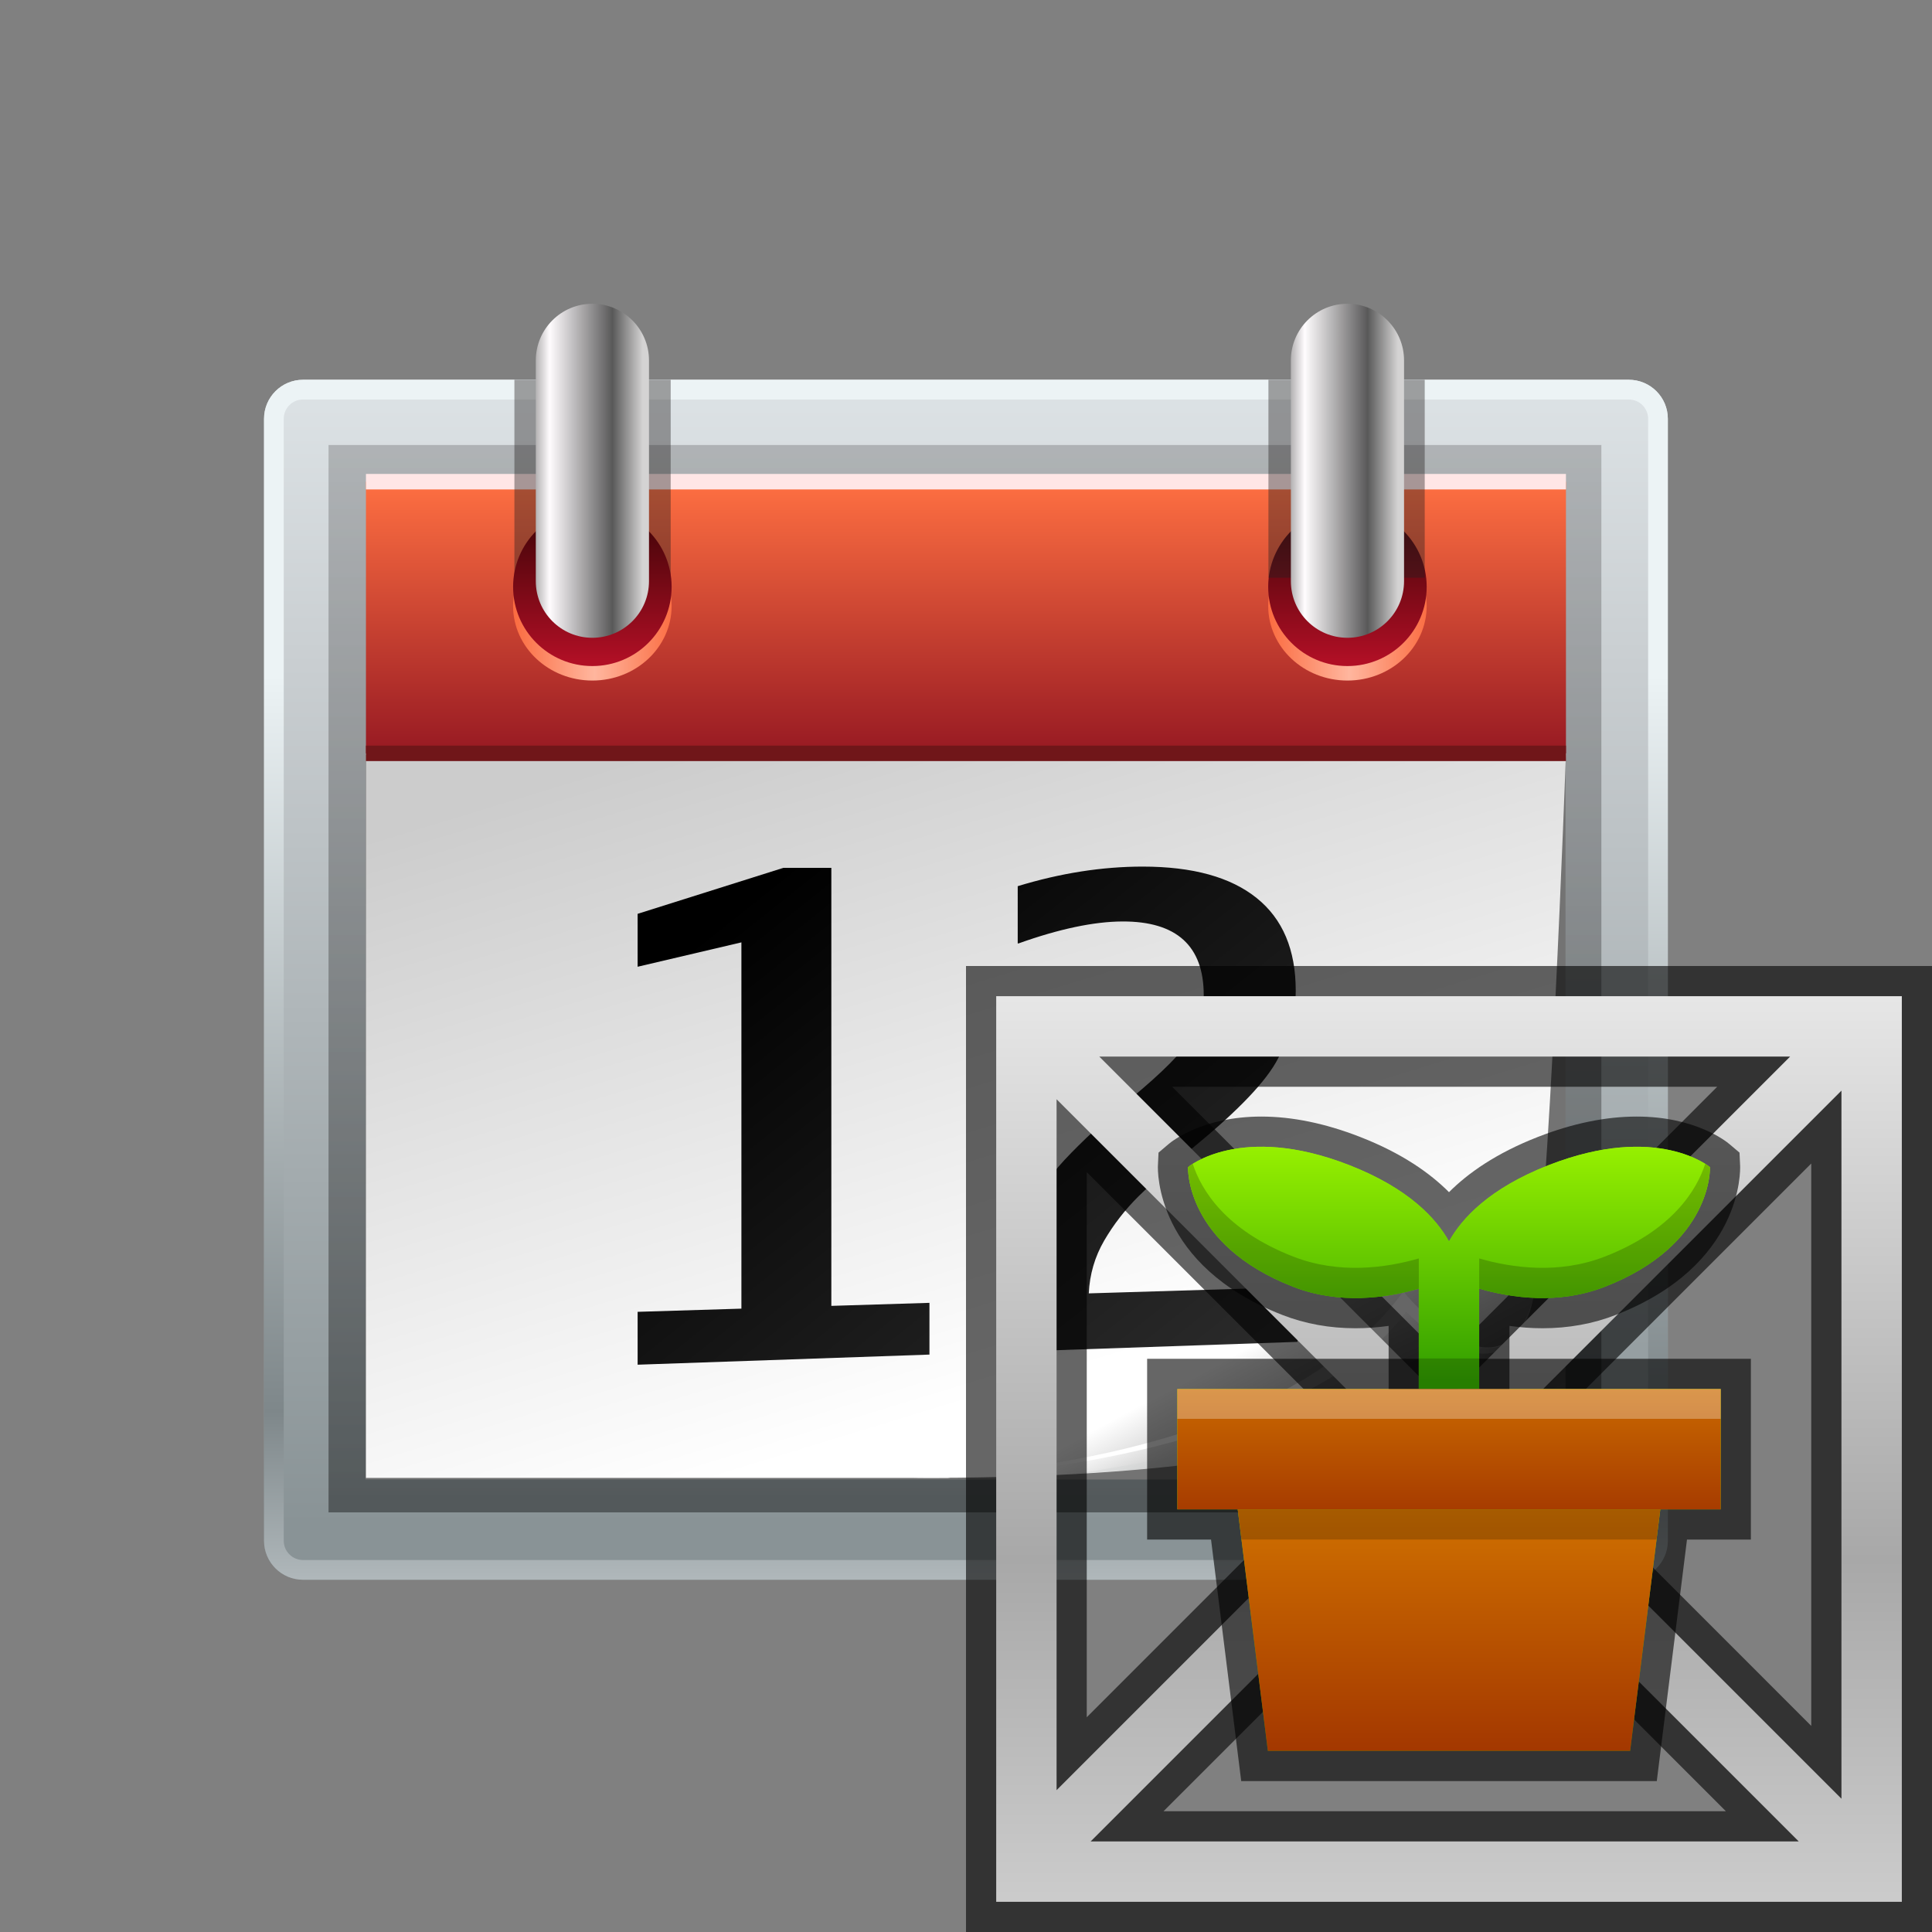 <?xml version="1.0" encoding="UTF-8"?>
<!DOCTYPE svg PUBLIC "-//W3C//DTD SVG 1.1 Tiny//EN" "http://www.w3.org/Graphics/SVG/1.1/DTD/svg11-tiny.dtd">
<svg baseProfile="tiny" height="60" viewBox="0 0 60 60" width="60" xmlns="http://www.w3.org/2000/svg" xmlns:xlink="http://www.w3.org/1999/xlink">
<rect x="0" y="0" width="60" height="60" fill="#808080" stroke="none"/>
<g>
<rect fill="none" height="60" width="60"/>
<linearGradient gradientUnits="userSpaceOnUse" id="SVGID_1" x1="30" x2="30" y1="11.79" y2="48.83">
<stop offset="0" stop-color="#DDE3E6"/>
<stop offset="0.24" stop-color="#C9CED1"/>
<stop offset="0.96" stop-color="#899396"/>
<stop offset="1" stop-color="#899396"/>
</linearGradient>
<path d="M51.796,47.85c0,0.668-0.543,1.211-1.212,1.211H9.411c-0.668,0-1.211-0.543-1.211-1.211 V13.005c0-0.668,0.543-1.211,1.211-1.211h41.173c0.669,0,1.212,0.543,1.212,1.211V47.85z" fill="url(#SVGID_1)"/>
<linearGradient gradientUnits="userSpaceOnUse" id="SVGID_2" x1="30" x2="30" y1="11.6" y2="49.1">
<stop offset="0" stop-color="#ECF3F5"/>
<stop offset="0.25" stop-color="#ECF3F5"/>
<stop offset="0.86" stop-color="#7E878A"/>
<stop offset="1" stop-color="#B0B8BB"/>
</linearGradient>
<path d="M50.584,12.407c0.33,0,0.6,0.268,0.6,0.6V47.85c0,0.33-0.269,0.598-0.6,0.598H9.411 c-0.33,0-0.599-0.268-0.599-0.598V13.005c0-0.331,0.269-0.599,0.599-0.599L50.584,12.407 M50.584,11.794H9.411 c-0.668,0-1.211,0.543-1.211,1.212V47.85c0,0.668,0.543,1.211,1.211,1.211h41.173c0.669,0,1.212-0.543,1.212-1.211V13.005 C51.796,12.337,51.253,11.794,50.584,11.794L50.584,11.794z" fill="url(#SVGID_2)"/>
<linearGradient gradientUnits="userSpaceOnUse" id="SVGID_3" x1="29.97" x2="29.97" y1="14.02" y2="46.8">
<stop offset="0" stop-color="#707173"/>
<stop offset="1" stop-color="#000000"/>
</linearGradient>
<rect fill="url(#SVGID_3)" fill-opacity="0.4" height="33.148" stroke-opacity="0.4" width="39.529" x="10.203" y="13.82"/>
<linearGradient gradientUnits="userSpaceOnUse" id="SVGID_4" x1="38.08" x2="40.37" y1="47.65" y2="51.32">
<stop offset="0" stop-color="#737373"/>
<stop offset="1" stop-color="#DEDEDE"/>
</linearGradient>
<rect fill="url(#SVGID_4)" height="22.5" width="37.267" x="11.352" y="23.447"/>
<linearGradient gradientUnits="userSpaceOnUse" id="SVGID_5" x1="32.52" x2="25.99" y1="42.89" y2="21.55">
<stop offset="0" stop-color="#FFFFFF"/>
<stop offset="1" stop-color="#CCCCCC"/>
</linearGradient>
<path d="M40.864,44.215c-2.954,0.771-11.439,1.683-11.439,1.683h-18.06V23.396h37.267 c0,0-0.54,15.014-1.059,17.106C47.115,42.352,45.118,43.103,40.864,44.215z" fill="url(#SVGID_5)"/>
<linearGradient gradientUnits="userSpaceOnUse" id="SVGID_6" x1="30" x2="30" y1="14.91" y2="23.24">
<stop offset="0" stop-color="#FF7042"/>
<stop offset="1" stop-color="#991B23"/>
</linearGradient>
<rect fill="url(#SVGID_6)" height="8.438" width="37.267" x="11.365" y="14.958"/>
<linearGradient gradientUnits="userSpaceOnUse" id="SVGID_7" x1="38.74" x2="40.67" y1="41.86" y2="45.48">
<stop offset="0" stop-color="#FFFFFF"/>
<stop offset="1" stop-color="#000000"/>
</linearGradient>
<path d="M40.405,44.686 c-2.712,0.525-6.438,1.021-11.541,1.071l19.086-9.022c0,0,0.017,1.963-0.377,3.769C47.573,40.503,47.256,43.358,40.405,44.686z" fill="url(#SVGID_7)" fill-opacity="0.42" stroke-opacity="0.42"/>
<linearGradient gradientUnits="userSpaceOnUse" id="SVGID_8" x1="39.1" x2="37.93" y1="45.72" y2="43.14">
<stop offset="0" stop-color="#9C9C9C"/>
<stop offset="1" stop-color="#FFFFFF"/>
</linearGradient>
<path d="M28.34,45.893c0,0,11.11-0.098,15.242-5.76c0,0,2.96,3.646,3.992,0.37 C47.135,42.754,43.17,45.975,28.34,45.893z" fill="url(#SVGID_8)"/>
<path d="M43.672,40.735c0,0,2.207,2.321,3.461,0.773c0.236-0.354,0.377-0.701,0.44-1.028 c-1.032,3.276-3.991-0.37-3.991-0.37c-4.133,5.663-15.243,5.759-15.243,5.759C33.492,45.869,41.103,44.256,43.672,40.735z" fill="#FFFFFF"/>
<linearGradient gradientUnits="userSpaceOnUse" id="SVGID_9" x1="34.36" x2="19.67" y1="49.19" y2="30.72">
<stop offset="0" stop-color="#303030"/>
<stop offset="1" stop-color="#000000"/>
</linearGradient>
<polygon fill="url(#SVGID_9)" points="25.818,26.952 24.328,26.952 19.802,28.38 19.802,30.023 23.025,29.266 23.025,40.641 19.802,40.74 19.802,42.382 28.865,42.068 28.865,40.461 25.818,40.555 "/>
<path d="M33.813,40.167c0.028-0.591,0.187-1.137,0.478-1.638c0.291-0.5,0.648-0.961,1.072-1.382 c0.426-0.42,1.012-0.944,1.765-1.571c1.349-1.109,2.205-2.008,2.565-2.707c0.365-0.693,0.547-1.395,0.547-2.107 c0-1.266-0.404-2.223-1.212-2.872c-0.808-0.651-1.987-0.977-3.542-0.977c-1.258,0-2.553,0.203-3.88,0.608V29.3h0.022 c1.264-0.452,2.343-0.679,3.23-0.683c0.844-0.003,1.475,0.188,1.896,0.571c0.42,0.384,0.629,0.956,0.629,1.718 c0,0.435-0.13,0.873-0.389,1.318c-0.262,0.443-0.887,1.074-1.881,1.896c-0.826,0.688-1.511,1.323-2.051,1.9 c-0.543,0.58-0.996,1.279-1.367,2.093c-0.367,0.817-0.551,1.745-0.551,2.786v1.09l9.152-0.316V39.97L33.813,40.167z" fill="url(#SVGID_9)"/>
<polygon fill="#FFE6E6" points="48.632,15.2 11.365,15.2 11.365,14.718 48.632,14.718 "/>
<linearGradient gradientUnits="userSpaceOnUse" id="SVGID_11" x1="39.42" x2="44.39" y1="18.82" y2="18.82">
<stop offset="0" stop-color="#FB6C41"/>
<stop offset="0.5" stop-color="#FFB69E"/>
<stop offset="1" stop-color="#FB6C41"/>
</linearGradient>
<path d="M44.307,18.818c0,1.279-1.104,2.317-2.461,2.317c-1.359,0-2.461-1.038-2.461-2.317 c0-1.28,1.103-2.316,2.461-2.316C43.203,16.502,44.307,17.538,44.307,18.818z" fill="url(#SVGID_11)"/>
<linearGradient gradientUnits="userSpaceOnUse" id="SVGID_12" x1="15.98" x2="20.95" y1="18.82" y2="18.82">
<stop offset="0" stop-color="#FB6C41"/>
<stop offset="0.5" stop-color="#FFB69E"/>
<stop offset="1" stop-color="#FB6C41"/>
</linearGradient>
<ellipse cx="18.396" cy="18.818" fill="url(#SVGID_12)" rx="2.462" ry="2.317"/>
<linearGradient gradientUnits="userSpaceOnUse" id="SVGID_13" x1="41.85" x2="41.85" y1="16.38" y2="20.52">
<stop offset="0" stop-color="#4A050A"/>
<stop offset="1" stop-color="#B00F25"/>
</linearGradient>
<path d="M44.307,18.224c0,1.361-1.104,2.461-2.461,2.461c-1.359,0-2.461-1.101-2.461-2.461 c0-1.357,1.103-2.461,2.461-2.461C43.203,15.763,44.307,16.867,44.307,18.224z" fill="url(#SVGID_13)"/>
<rect fill="#231F20" fill-opacity="0.4" height="6.147" stroke-opacity="0.4" width="4.854" x="15.975" y="11.794"/>
<rect fill="#231F20" fill-opacity="0.4" height="6.147" stroke-opacity="0.4" width="4.854" x="39.392" y="11.794"/>
<linearGradient gradientUnits="userSpaceOnUse" id="SVGID_14" x1="40.1" x2="43.59" y1="14.62" y2="14.62">
<stop offset="0" stop-color="#B6B4B5"/>
<stop offset="0.12" stop-color="#FFFCFE"/>
<stop offset="0.68" stop-color="#595959"/>
<stop offset="0.95" stop-color="#D4D3D3"/>
<stop offset="1" stop-color="#D4D3D3"/>
</linearGradient>
<path d="M41.846,9.434c-0.971,0-1.757,0.788-1.757,1.759v6.856c0,0.971,0.786,1.758,1.757,1.758 s1.758-0.787,1.758-1.758v-6.856C43.604,10.222,42.816,9.434,41.846,9.434z" fill="url(#SVGID_14)"/>
<path d="M20.858,18.224c0,1.361-1.104,2.461-2.462,2.461c-1.359,0-2.461-1.101-2.461-2.461 c0-1.357,1.102-2.461,2.461-2.461C19.754,15.763,20.858,16.867,20.858,18.224z" fill="url(#SVGID_13)"/>
<linearGradient gradientUnits="userSpaceOnUse" id="SVGID_16" x1="16.65" x2="20.14" y1="14.62" y2="14.62">
<stop offset="0" stop-color="#B6B4B5"/>
<stop offset="0.12" stop-color="#FFFCFE"/>
<stop offset="0.68" stop-color="#595959"/>
<stop offset="0.95" stop-color="#D4D3D3"/>
<stop offset="1" stop-color="#D4D3D3"/>
</linearGradient>
<path d="M18.396,9.434c-0.971,0-1.756,0.788-1.756,1.759v6.856c0,0.971,0.785,1.758,1.756,1.758 c0.97,0,1.759-0.787,1.759-1.758v-6.856C20.155,10.222,19.366,9.434,18.396,9.434z" fill="url(#SVGID_16)"/>
<polygon fill="#701619" points="48.632,23.636 11.365,23.636 11.365,23.156 48.632,23.156 "/>
<linearGradient gradientUnits="userSpaceOnUse" id="SVGID_17" x1="46" x2="47.65" y1="43.14" y2="43.14">
<stop offset="0" stop-color="#D2D3D4"/>
<stop offset="1" stop-color="#000000"/>
</linearGradient>
<path d="M46.029,41.877 c-2.577,2.077-8.758,3.303-12.666,3.895c10.73-0.617,13.841-3.279,14.211-5.269C47.115,41.879,46.569,41.863,46.029,41.877z" fill="url(#SVGID_17)" fill-opacity="0.35" stroke-opacity="0.35"/>
<rect fill="none" height="59.996" width="59.996"/>
</g>
<g transform="matrix(1 0 0 1 30 30)">
<g>
<path d="M0,30V0h30v30H0z M23.599,26.25l-8.732-8.732L6.134,26.25H23.599z M26.25,23.599V6.134l-8.732,8.732   L26.25,23.599z M3.75,23.331l8.465-8.465L3.75,6.401V23.331z M14.866,12.215L23.33,3.75H6.402L14.866,12.215z" fill-opacity="0.6" stroke-opacity="0.6"/>
<linearGradient gradientUnits="userSpaceOnUse" id="SVGID_1_" x1="14.999" x2="14.999" y1="0.994" y2="29.19">
<stop offset="0" style="stop-color:#E6E6E6"/>
<stop offset="0.618" style="stop-color:#A8A8A8"/>
<stop offset="1" style="stop-color:#CCCCCC"/>
</linearGradient>
<path d="M0.938,0.938v28.125h28.125V0.938H0.938z M13.541,14.866L2.813,25.595V4.138L13.541,14.866z    M4.139,2.813h21.455L14.866,13.541L4.139,2.813z M14.866,16.192l10.995,10.995H3.871L14.866,16.192z M16.192,14.866L27.188,3.871   v21.99L16.192,14.866z" fill="url(#SVGID_1_)"/>
<g>
<polygon fill-opacity="0.6" points="8.547,25.313 7.61,17.813 5.625,17.813 5.625,12.199 24.375,12.199 24.375,17.813 22.391,17.813     21.453,25.313   " stroke-opacity="0.6"/>
<linearGradient gradientUnits="userSpaceOnUse" id="SVGID_2_" x1="14.999" x2="14.999" y1="12.103" y2="23.994">
<stop offset="0" style="stop-color:#A0F800"/>
<stop offset="1" style="stop-color:#319E00"/>
</linearGradient>
<polygon fill="url(#SVGID_2_)" points="6.563,13.137 6.563,16.875 8.438,16.875 9.375,24.375 20.625,24.375 21.563,16.875     23.438,16.875 23.438,13.137   "/>
<path d="M13.125,14.063v-2.886c-0.348,0.048-0.692,0.073-1.03,0.073c-0.804,0-1.568-0.139-2.272-0.414    C5.866,9.294,5.955,6.329,5.96,6.204l0.019-0.408l0.312-0.265c0.103-0.088,1.06-0.855,2.881-0.855c0.958,0,1.99,0.212,3.066,0.632    c1.3,0.506,2.174,1.126,2.762,1.716c0.588-0.589,1.462-1.209,2.762-1.716c1.076-0.42,2.108-0.632,3.066-0.632    c1.82,0,2.777,0.767,2.881,0.855l0.313,0.265l0.019,0.408c0.005,0.125,0.094,3.091-3.862,4.632    c-0.704,0.275-1.469,0.414-2.272,0.414c-0.338,0-0.683-0.025-1.03-0.073v2.886H13.125z" fill-opacity="0.6" stroke-opacity="0.6"/>
<path d="M10.163,9.963c1.436,0.559,2.896,0.346,3.899,0.057v3.105h1.875V10.02    c1.003,0.289,2.464,0.502,3.899-0.057c3.375-1.316,3.267-3.717,3.267-3.717s-1.627-1.379-5.002-0.064    C16.242,6.907,15.392,7.849,15,8.551c-0.392-0.702-1.242-1.644-3.102-2.369C8.523,4.866,6.896,6.246,6.896,6.246    S6.788,8.647,10.163,9.963z" fill="url(#SVGID_3_)"/>
<defs>
<linearGradient gradientUnits="userSpaceOnUse" id="SVGID_3_" x1="14.999" x2="14.999" y1="4.922" y2="12.87">
<stop offset="0" style="stop-color:#A0F800"/>
<stop offset="1" style="stop-color:#319E00"/>
</linearGradient>
</defs>
</g>
<linearGradient gradientUnits="userSpaceOnUse" id="SVGID_4_" x1="14.999" x2="14.999" y1="12.554" y2="17.368">
<stop offset="0" style="stop-color:#D07100"/>
<stop offset="1" style="stop-color:#A23600"/>
</linearGradient>
<rect fill="url(#SVGID_4_)" height="3.738" width="16.875" x="6.563" y="13.137"/>
<linearGradient gradientUnits="userSpaceOnUse" id="SVGID_5_" x1="14.999" x2="14.999" y1="16.841" y2="24.56">
<stop offset="0" style="stop-color:#D07100"/>
<stop offset="1" style="stop-color:#A23600"/>
</linearGradient>
<polygon fill="url(#SVGID_5_)" points="20.625,24.375 9.375,24.375 8.438,16.875 21.563,16.875  "/>
<path d="M23.104,6.246c0,0-1.627-1.379-5.002-0.064C16.242,6.907,15.392,7.849,15,8.551   c-0.392-0.702-1.242-1.644-3.102-2.369C8.523,4.866,6.896,6.246,6.896,6.246s-0.109,2.401,3.267,3.717   c1.436,0.559,2.896,0.346,3.899,0.057v3.105h1.875V10.02c1.003,0.289,2.464,0.502,3.899-0.057   C23.212,8.647,23.104,6.246,23.104,6.246z" fill="url(#SVGID_3_)"/>
<g fill-opacity="0.2" stroke-opacity="0.2">
<path d="M14.063,9.082c-1.003,0.289-2.464,0.502-3.899-0.057C8.06,8.205,7.31,6.963,7.042,6.144    c-0.094,0.06-0.146,0.102-0.146,0.102s-0.109,2.401,3.267,3.717c1.436,0.559,2.896,0.346,3.899,0.057V9.082z"/>
<path d="M22.958,6.144c-0.268,0.819-1.018,2.061-3.121,2.881c-1.436,0.559-2.896,0.346-3.899,0.057v0.938    c1.003,0.289,2.464,0.502,3.899-0.057c3.375-1.316,3.267-3.717,3.267-3.717S23.052,6.204,22.958,6.144z"/>
<rect height="0.938" width="1.875" x="14.063" y="12.188"/>
</g>
<rect fill="#FFFFFF" fill-opacity="0.3" height="0.926" stroke-opacity="0.3" width="16.875" x="6.563" y="13.137"/>
<polygon fill-opacity="0.2" points="21.445,17.813 21.563,16.875 8.438,16.875 8.555,17.813  " stroke-opacity="0.2"/>
</g>
</g>
</svg>
